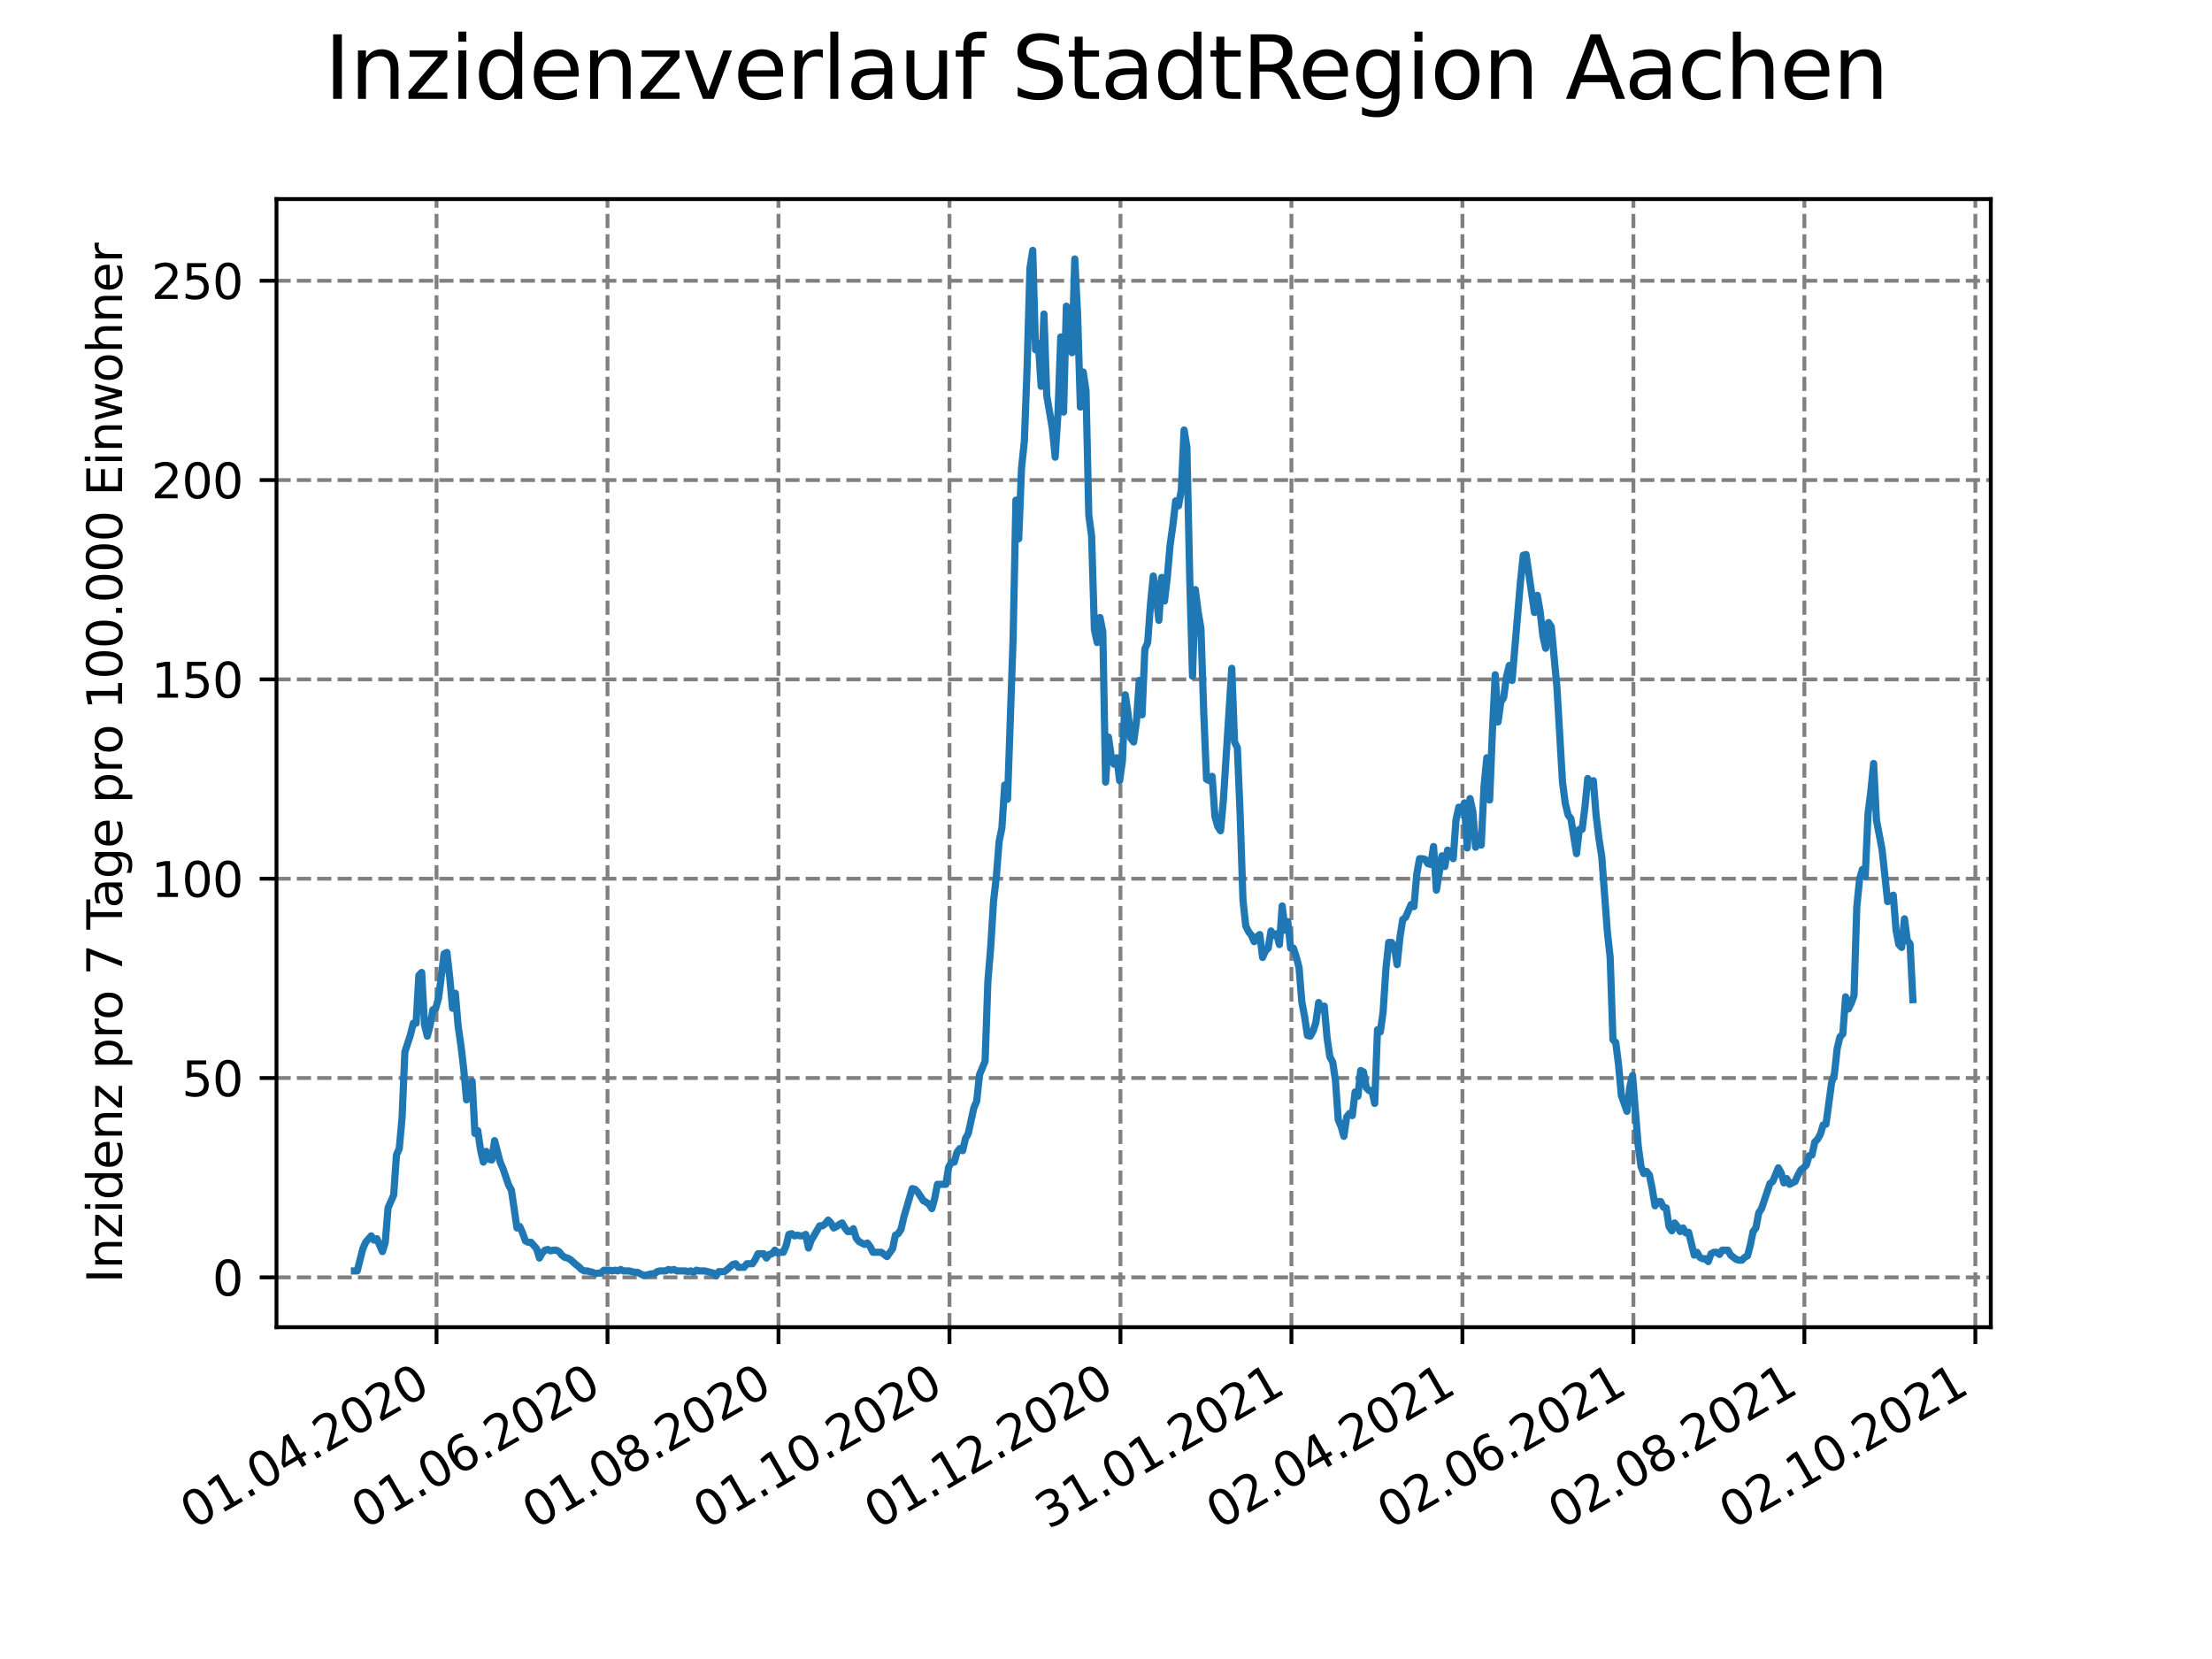 <?xml version="1.0" encoding="utf-8" standalone="no"?>
<!DOCTYPE svg PUBLIC "-//W3C//DTD SVG 1.1//EN"
  "http://www.w3.org/Graphics/SVG/1.1/DTD/svg11.dtd">
<svg height="345.6pt" version="1.1" viewBox="0 0 460.8 345.6" width="460.8pt" xmlns="http://www.w3.org/2000/svg" xmlns:xlink="http://www.w3.org/1999/xlink">
 <defs>
  <style type="text/css">*{stroke-linecap:butt;stroke-linejoin:round;}</style>
 </defs>
 <g id="figure_1">
  <g id="patch_1">
   <path d="M 0 345.6 
L 460.8 345.6 
L 460.8 0 
L 0 0 
z
" style="fill:#ffffff;"/>
  </g>
  <g id="axes_1">
   <g id="patch_2">
    <path d="M 57.6 276.48 
L 414.72 276.48 
L 414.72 41.472 
L 57.6 41.472 
z
" style="fill:#ffffff;"/>
   </g>
   <g id="matplotlib.axis_1">
    <g id="xtick_1">
     <g id="line2d_1">
      <path clip-path="url(#p2dbe64b058)" d="M 90.936 276.48 
L 90.936 41.472 
" style="fill:none;stroke:#808080;stroke-dasharray:2.96,1.28;stroke-dashoffset:0;stroke-width:0.8;"/>
     </g>
     <g id="line2d_2">
      <defs>
       <path d="M 0 0 
L 0 3.5 
" id="m84cab64917" style="stroke:#000000;stroke-width:0.8;"/>
      </defs>
      <g>
       <use style="stroke:#000000;stroke-width:0.8;" x="90.936" xlink:href="#m84cab64917" y="276.48"/>
      </g>
     </g>
     <g id="text_1">
      <!-- 01.04.2020 -->
      <g transform="translate(40.311 318.689)rotate(-30)scale(0.1 -0.1)">
       <defs>
        <path d="M 2034 4250 
Q 1547 4250 1301 3770 
Q 1056 3291 1056 2328 
Q 1056 1369 1301 889 
Q 1547 409 2034 409 
Q 2525 409 2770 889 
Q 3016 1369 3016 2328 
Q 3016 3291 2770 3770 
Q 2525 4250 2034 4250 
z
M 2034 4750 
Q 2819 4750 3233 4129 
Q 3647 3509 3647 2328 
Q 3647 1150 3233 529 
Q 2819 -91 2034 -91 
Q 1250 -91 836 529 
Q 422 1150 422 2328 
Q 422 3509 836 4129 
Q 1250 4750 2034 4750 
z
" id="DejaVuSans-30" transform="scale(0.016)"/>
        <path d="M 794 531 
L 1825 531 
L 1825 4091 
L 703 3866 
L 703 4441 
L 1819 4666 
L 2450 4666 
L 2450 531 
L 3481 531 
L 3481 0 
L 794 0 
L 794 531 
z
" id="DejaVuSans-31" transform="scale(0.016)"/>
        <path d="M 684 794 
L 1344 794 
L 1344 0 
L 684 0 
L 684 794 
z
" id="DejaVuSans-2e" transform="scale(0.016)"/>
        <path d="M 2419 4116 
L 825 1625 
L 2419 1625 
L 2419 4116 
z
M 2253 4666 
L 3047 4666 
L 3047 1625 
L 3713 1625 
L 3713 1100 
L 3047 1100 
L 3047 0 
L 2419 0 
L 2419 1100 
L 313 1100 
L 313 1709 
L 2253 4666 
z
" id="DejaVuSans-34" transform="scale(0.016)"/>
        <path d="M 1228 531 
L 3431 531 
L 3431 0 
L 469 0 
L 469 531 
Q 828 903 1448 1529 
Q 2069 2156 2228 2338 
Q 2531 2678 2651 2914 
Q 2772 3150 2772 3378 
Q 2772 3750 2511 3984 
Q 2250 4219 1831 4219 
Q 1534 4219 1204 4116 
Q 875 4013 500 3803 
L 500 4441 
Q 881 4594 1212 4672 
Q 1544 4750 1819 4750 
Q 2544 4750 2975 4387 
Q 3406 4025 3406 3419 
Q 3406 3131 3298 2873 
Q 3191 2616 2906 2266 
Q 2828 2175 2409 1742 
Q 1991 1309 1228 531 
z
" id="DejaVuSans-32" transform="scale(0.016)"/>
       </defs>
       <use xlink:href="#DejaVuSans-30"/>
       <use x="63.623" xlink:href="#DejaVuSans-31"/>
       <use x="127.246" xlink:href="#DejaVuSans-2e"/>
       <use x="159.033" xlink:href="#DejaVuSans-30"/>
       <use x="222.656" xlink:href="#DejaVuSans-34"/>
       <use x="286.279" xlink:href="#DejaVuSans-2e"/>
       <use x="318.066" xlink:href="#DejaVuSans-32"/>
       <use x="381.689" xlink:href="#DejaVuSans-30"/>
       <use x="445.312" xlink:href="#DejaVuSans-32"/>
       <use x="508.936" xlink:href="#DejaVuSans-30"/>
      </g>
     </g>
    </g>
    <g id="xtick_2">
     <g id="line2d_3">
      <path clip-path="url(#p2dbe64b058)" d="M 126.555 276.48 
L 126.555 41.472 
" style="fill:none;stroke:#808080;stroke-dasharray:2.96,1.28;stroke-dashoffset:0;stroke-width:0.8;"/>
     </g>
     <g id="line2d_4">
      <g>
       <use style="stroke:#000000;stroke-width:0.8;" x="126.555" xlink:href="#m84cab64917" y="276.48"/>
      </g>
     </g>
     <g id="text_2">
      <!-- 01.06.2020 -->
      <g transform="translate(75.93 318.689)rotate(-30)scale(0.1 -0.1)">
       <defs>
        <path d="M 2113 2584 
Q 1688 2584 1439 2293 
Q 1191 2003 1191 1497 
Q 1191 994 1439 701 
Q 1688 409 2113 409 
Q 2538 409 2786 701 
Q 3034 994 3034 1497 
Q 3034 2003 2786 2293 
Q 2538 2584 2113 2584 
z
M 3366 4563 
L 3366 3988 
Q 3128 4100 2886 4159 
Q 2644 4219 2406 4219 
Q 1781 4219 1451 3797 
Q 1122 3375 1075 2522 
Q 1259 2794 1537 2939 
Q 1816 3084 2150 3084 
Q 2853 3084 3261 2657 
Q 3669 2231 3669 1497 
Q 3669 778 3244 343 
Q 2819 -91 2113 -91 
Q 1303 -91 875 529 
Q 447 1150 447 2328 
Q 447 3434 972 4092 
Q 1497 4750 2381 4750 
Q 2619 4750 2861 4703 
Q 3103 4656 3366 4563 
z
" id="DejaVuSans-36" transform="scale(0.016)"/>
       </defs>
       <use xlink:href="#DejaVuSans-30"/>
       <use x="63.623" xlink:href="#DejaVuSans-31"/>
       <use x="127.246" xlink:href="#DejaVuSans-2e"/>
       <use x="159.033" xlink:href="#DejaVuSans-30"/>
       <use x="222.656" xlink:href="#DejaVuSans-36"/>
       <use x="286.279" xlink:href="#DejaVuSans-2e"/>
       <use x="318.066" xlink:href="#DejaVuSans-32"/>
       <use x="381.689" xlink:href="#DejaVuSans-30"/>
       <use x="445.312" xlink:href="#DejaVuSans-32"/>
       <use x="508.936" xlink:href="#DejaVuSans-30"/>
      </g>
     </g>
    </g>
    <g id="xtick_3">
     <g id="line2d_5">
      <path clip-path="url(#p2dbe64b058)" d="M 162.174 276.48 
L 162.174 41.472 
" style="fill:none;stroke:#808080;stroke-dasharray:2.96,1.28;stroke-dashoffset:0;stroke-width:0.8;"/>
     </g>
     <g id="line2d_6">
      <g>
       <use style="stroke:#000000;stroke-width:0.8;" x="162.174" xlink:href="#m84cab64917" y="276.48"/>
      </g>
     </g>
     <g id="text_3">
      <!-- 01.08.2020 -->
      <g transform="translate(111.548 318.689)rotate(-30)scale(0.1 -0.1)">
       <defs>
        <path d="M 2034 2216 
Q 1584 2216 1326 1975 
Q 1069 1734 1069 1313 
Q 1069 891 1326 650 
Q 1584 409 2034 409 
Q 2484 409 2743 651 
Q 3003 894 3003 1313 
Q 3003 1734 2745 1975 
Q 2488 2216 2034 2216 
z
M 1403 2484 
Q 997 2584 770 2862 
Q 544 3141 544 3541 
Q 544 4100 942 4425 
Q 1341 4750 2034 4750 
Q 2731 4750 3128 4425 
Q 3525 4100 3525 3541 
Q 3525 3141 3298 2862 
Q 3072 2584 2669 2484 
Q 3125 2378 3379 2068 
Q 3634 1759 3634 1313 
Q 3634 634 3220 271 
Q 2806 -91 2034 -91 
Q 1263 -91 848 271 
Q 434 634 434 1313 
Q 434 1759 690 2068 
Q 947 2378 1403 2484 
z
M 1172 3481 
Q 1172 3119 1398 2916 
Q 1625 2713 2034 2713 
Q 2441 2713 2670 2916 
Q 2900 3119 2900 3481 
Q 2900 3844 2670 4047 
Q 2441 4250 2034 4250 
Q 1625 4250 1398 4047 
Q 1172 3844 1172 3481 
z
" id="DejaVuSans-38" transform="scale(0.016)"/>
       </defs>
       <use xlink:href="#DejaVuSans-30"/>
       <use x="63.623" xlink:href="#DejaVuSans-31"/>
       <use x="127.246" xlink:href="#DejaVuSans-2e"/>
       <use x="159.033" xlink:href="#DejaVuSans-30"/>
       <use x="222.656" xlink:href="#DejaVuSans-38"/>
       <use x="286.279" xlink:href="#DejaVuSans-2e"/>
       <use x="318.066" xlink:href="#DejaVuSans-32"/>
       <use x="381.689" xlink:href="#DejaVuSans-30"/>
       <use x="445.312" xlink:href="#DejaVuSans-32"/>
       <use x="508.936" xlink:href="#DejaVuSans-30"/>
      </g>
     </g>
    </g>
    <g id="xtick_4">
     <g id="line2d_7">
      <path clip-path="url(#p2dbe64b058)" d="M 197.792 276.48 
L 197.792 41.472 
" style="fill:none;stroke:#808080;stroke-dasharray:2.96,1.28;stroke-dashoffset:0;stroke-width:0.8;"/>
     </g>
     <g id="line2d_8">
      <g>
       <use style="stroke:#000000;stroke-width:0.8;" x="197.792" xlink:href="#m84cab64917" y="276.48"/>
      </g>
     </g>
     <g id="text_4">
      <!-- 01.10.2020 -->
      <g transform="translate(147.167 318.689)rotate(-30)scale(0.1 -0.1)">
       <use xlink:href="#DejaVuSans-30"/>
       <use x="63.623" xlink:href="#DejaVuSans-31"/>
       <use x="127.246" xlink:href="#DejaVuSans-2e"/>
       <use x="159.033" xlink:href="#DejaVuSans-31"/>
       <use x="222.656" xlink:href="#DejaVuSans-30"/>
       <use x="286.279" xlink:href="#DejaVuSans-2e"/>
       <use x="318.066" xlink:href="#DejaVuSans-32"/>
       <use x="381.689" xlink:href="#DejaVuSans-30"/>
       <use x="445.312" xlink:href="#DejaVuSans-32"/>
       <use x="508.936" xlink:href="#DejaVuSans-30"/>
      </g>
     </g>
    </g>
    <g id="xtick_5">
     <g id="line2d_9">
      <path clip-path="url(#p2dbe64b058)" d="M 233.411 276.48 
L 233.411 41.472 
" style="fill:none;stroke:#808080;stroke-dasharray:2.96,1.28;stroke-dashoffset:0;stroke-width:0.8;"/>
     </g>
     <g id="line2d_10">
      <g>
       <use style="stroke:#000000;stroke-width:0.8;" x="233.411" xlink:href="#m84cab64917" y="276.48"/>
      </g>
     </g>
     <g id="text_5">
      <!-- 01.12.2020 -->
      <g transform="translate(182.786 318.689)rotate(-30)scale(0.1 -0.1)">
       <use xlink:href="#DejaVuSans-30"/>
       <use x="63.623" xlink:href="#DejaVuSans-31"/>
       <use x="127.246" xlink:href="#DejaVuSans-2e"/>
       <use x="159.033" xlink:href="#DejaVuSans-31"/>
       <use x="222.656" xlink:href="#DejaVuSans-32"/>
       <use x="286.279" xlink:href="#DejaVuSans-2e"/>
       <use x="318.066" xlink:href="#DejaVuSans-32"/>
       <use x="381.689" xlink:href="#DejaVuSans-30"/>
       <use x="445.312" xlink:href="#DejaVuSans-32"/>
       <use x="508.936" xlink:href="#DejaVuSans-30"/>
      </g>
     </g>
    </g>
    <g id="xtick_6">
     <g id="line2d_11">
      <path clip-path="url(#p2dbe64b058)" d="M 269.029 276.48 
L 269.029 41.472 
" style="fill:none;stroke:#808080;stroke-dasharray:2.96,1.28;stroke-dashoffset:0;stroke-width:0.8;"/>
     </g>
     <g id="line2d_12">
      <g>
       <use style="stroke:#000000;stroke-width:0.8;" x="269.029" xlink:href="#m84cab64917" y="276.48"/>
      </g>
     </g>
     <g id="text_6">
      <!-- 31.01.2021 -->
      <g transform="translate(218.404 318.689)rotate(-30)scale(0.1 -0.1)">
       <defs>
        <path d="M 2597 2516 
Q 3050 2419 3304 2112 
Q 3559 1806 3559 1356 
Q 3559 666 3084 287 
Q 2609 -91 1734 -91 
Q 1441 -91 1130 -33 
Q 819 25 488 141 
L 488 750 
Q 750 597 1062 519 
Q 1375 441 1716 441 
Q 2309 441 2620 675 
Q 2931 909 2931 1356 
Q 2931 1769 2642 2001 
Q 2353 2234 1838 2234 
L 1294 2234 
L 1294 2753 
L 1863 2753 
Q 2328 2753 2575 2939 
Q 2822 3125 2822 3475 
Q 2822 3834 2567 4026 
Q 2313 4219 1838 4219 
Q 1578 4219 1281 4162 
Q 984 4106 628 3988 
L 628 4550 
Q 988 4650 1302 4700 
Q 1616 4750 1894 4750 
Q 2613 4750 3031 4423 
Q 3450 4097 3450 3541 
Q 3450 3153 3228 2886 
Q 3006 2619 2597 2516 
z
" id="DejaVuSans-33" transform="scale(0.016)"/>
       </defs>
       <use xlink:href="#DejaVuSans-33"/>
       <use x="63.623" xlink:href="#DejaVuSans-31"/>
       <use x="127.246" xlink:href="#DejaVuSans-2e"/>
       <use x="159.033" xlink:href="#DejaVuSans-30"/>
       <use x="222.656" xlink:href="#DejaVuSans-31"/>
       <use x="286.279" xlink:href="#DejaVuSans-2e"/>
       <use x="318.066" xlink:href="#DejaVuSans-32"/>
       <use x="381.689" xlink:href="#DejaVuSans-30"/>
       <use x="445.312" xlink:href="#DejaVuSans-32"/>
       <use x="508.936" xlink:href="#DejaVuSans-31"/>
      </g>
     </g>
    </g>
    <g id="xtick_7">
     <g id="line2d_13">
      <path clip-path="url(#p2dbe64b058)" d="M 304.648 276.48 
L 304.648 41.472 
" style="fill:none;stroke:#808080;stroke-dasharray:2.96,1.28;stroke-dashoffset:0;stroke-width:0.8;"/>
     </g>
     <g id="line2d_14">
      <g>
       <use style="stroke:#000000;stroke-width:0.8;" x="304.648" xlink:href="#m84cab64917" y="276.48"/>
      </g>
     </g>
     <g id="text_7">
      <!-- 02.04.2021 -->
      <g transform="translate(254.023 318.689)rotate(-30)scale(0.1 -0.1)">
       <use xlink:href="#DejaVuSans-30"/>
       <use x="63.623" xlink:href="#DejaVuSans-32"/>
       <use x="127.246" xlink:href="#DejaVuSans-2e"/>
       <use x="159.033" xlink:href="#DejaVuSans-30"/>
       <use x="222.656" xlink:href="#DejaVuSans-34"/>
       <use x="286.279" xlink:href="#DejaVuSans-2e"/>
       <use x="318.066" xlink:href="#DejaVuSans-32"/>
       <use x="381.689" xlink:href="#DejaVuSans-30"/>
       <use x="445.312" xlink:href="#DejaVuSans-32"/>
       <use x="508.936" xlink:href="#DejaVuSans-31"/>
      </g>
     </g>
    </g>
    <g id="xtick_8">
     <g id="line2d_15">
      <path clip-path="url(#p2dbe64b058)" d="M 340.266 276.48 
L 340.266 41.472 
" style="fill:none;stroke:#808080;stroke-dasharray:2.96,1.28;stroke-dashoffset:0;stroke-width:0.8;"/>
     </g>
     <g id="line2d_16">
      <g>
       <use style="stroke:#000000;stroke-width:0.8;" x="340.266" xlink:href="#m84cab64917" y="276.48"/>
      </g>
     </g>
     <g id="text_8">
      <!-- 02.06.2021 -->
      <g transform="translate(289.641 318.689)rotate(-30)scale(0.1 -0.1)">
       <use xlink:href="#DejaVuSans-30"/>
       <use x="63.623" xlink:href="#DejaVuSans-32"/>
       <use x="127.246" xlink:href="#DejaVuSans-2e"/>
       <use x="159.033" xlink:href="#DejaVuSans-30"/>
       <use x="222.656" xlink:href="#DejaVuSans-36"/>
       <use x="286.279" xlink:href="#DejaVuSans-2e"/>
       <use x="318.066" xlink:href="#DejaVuSans-32"/>
       <use x="381.689" xlink:href="#DejaVuSans-30"/>
       <use x="445.312" xlink:href="#DejaVuSans-32"/>
       <use x="508.936" xlink:href="#DejaVuSans-31"/>
      </g>
     </g>
    </g>
    <g id="xtick_9">
     <g id="line2d_17">
      <path clip-path="url(#p2dbe64b058)" d="M 375.885 276.48 
L 375.885 41.472 
" style="fill:none;stroke:#808080;stroke-dasharray:2.96,1.28;stroke-dashoffset:0;stroke-width:0.8;"/>
     </g>
     <g id="line2d_18">
      <g>
       <use style="stroke:#000000;stroke-width:0.8;" x="375.885" xlink:href="#m84cab64917" y="276.48"/>
      </g>
     </g>
     <g id="text_9">
      <!-- 02.08.2021 -->
      <g transform="translate(325.26 318.689)rotate(-30)scale(0.1 -0.1)">
       <use xlink:href="#DejaVuSans-30"/>
       <use x="63.623" xlink:href="#DejaVuSans-32"/>
       <use x="127.246" xlink:href="#DejaVuSans-2e"/>
       <use x="159.033" xlink:href="#DejaVuSans-30"/>
       <use x="222.656" xlink:href="#DejaVuSans-38"/>
       <use x="286.279" xlink:href="#DejaVuSans-2e"/>
       <use x="318.066" xlink:href="#DejaVuSans-32"/>
       <use x="381.689" xlink:href="#DejaVuSans-30"/>
       <use x="445.312" xlink:href="#DejaVuSans-32"/>
       <use x="508.936" xlink:href="#DejaVuSans-31"/>
      </g>
     </g>
    </g>
    <g id="xtick_10">
     <g id="line2d_19">
      <path clip-path="url(#p2dbe64b058)" d="M 411.504 276.48 
L 411.504 41.472 
" style="fill:none;stroke:#808080;stroke-dasharray:2.96,1.28;stroke-dashoffset:0;stroke-width:0.8;"/>
     </g>
     <g id="line2d_20">
      <g>
       <use style="stroke:#000000;stroke-width:0.8;" x="411.504" xlink:href="#m84cab64917" y="276.48"/>
      </g>
     </g>
     <g id="text_10">
      <!-- 02.10.2021 -->
      <g transform="translate(360.878 318.689)rotate(-30)scale(0.1 -0.1)">
       <use xlink:href="#DejaVuSans-30"/>
       <use x="63.623" xlink:href="#DejaVuSans-32"/>
       <use x="127.246" xlink:href="#DejaVuSans-2e"/>
       <use x="159.033" xlink:href="#DejaVuSans-31"/>
       <use x="222.656" xlink:href="#DejaVuSans-30"/>
       <use x="286.279" xlink:href="#DejaVuSans-2e"/>
       <use x="318.066" xlink:href="#DejaVuSans-32"/>
       <use x="381.689" xlink:href="#DejaVuSans-30"/>
       <use x="445.312" xlink:href="#DejaVuSans-32"/>
       <use x="508.936" xlink:href="#DejaVuSans-31"/>
      </g>
     </g>
    </g>
   </g>
   <g id="matplotlib.axis_2">
    <g id="ytick_1">
     <g id="line2d_21">
      <path clip-path="url(#p2dbe64b058)" d="M 57.6 266.096 
L 414.72 266.096 
" style="fill:none;stroke:#808080;stroke-dasharray:2.96,1.28;stroke-dashoffset:0;stroke-width:0.8;"/>
     </g>
     <g id="line2d_22">
      <defs>
       <path d="M 0 0 
L -3.5 0 
" id="m8f7cc77d4e" style="stroke:#000000;stroke-width:0.8;"/>
      </defs>
      <g>
       <use style="stroke:#000000;stroke-width:0.8;" x="57.6" xlink:href="#m8f7cc77d4e" y="266.096"/>
      </g>
     </g>
     <g id="text_11">
      <!-- 0 -->
      <g transform="translate(44.237 269.895)scale(0.1 -0.1)">
       <use xlink:href="#DejaVuSans-30"/>
      </g>
     </g>
    </g>
    <g id="ytick_2">
     <g id="line2d_23">
      <path clip-path="url(#p2dbe64b058)" d="M 57.6 224.573 
L 414.72 224.573 
" style="fill:none;stroke:#808080;stroke-dasharray:2.96,1.28;stroke-dashoffset:0;stroke-width:0.8;"/>
     </g>
     <g id="line2d_24">
      <g>
       <use style="stroke:#000000;stroke-width:0.8;" x="57.6" xlink:href="#m8f7cc77d4e" y="224.573"/>
      </g>
     </g>
     <g id="text_12">
      <!-- 50 -->
      <g transform="translate(37.875 228.372)scale(0.1 -0.1)">
       <defs>
        <path d="M 691 4666 
L 3169 4666 
L 3169 4134 
L 1269 4134 
L 1269 2991 
Q 1406 3038 1543 3061 
Q 1681 3084 1819 3084 
Q 2600 3084 3056 2656 
Q 3513 2228 3513 1497 
Q 3513 744 3044 326 
Q 2575 -91 1722 -91 
Q 1428 -91 1123 -41 
Q 819 9 494 109 
L 494 744 
Q 775 591 1075 516 
Q 1375 441 1709 441 
Q 2250 441 2565 725 
Q 2881 1009 2881 1497 
Q 2881 1984 2565 2268 
Q 2250 2553 1709 2553 
Q 1456 2553 1204 2497 
Q 953 2441 691 2322 
L 691 4666 
z
" id="DejaVuSans-35" transform="scale(0.016)"/>
       </defs>
       <use xlink:href="#DejaVuSans-35"/>
       <use x="63.623" xlink:href="#DejaVuSans-30"/>
      </g>
     </g>
    </g>
    <g id="ytick_3">
     <g id="line2d_25">
      <path clip-path="url(#p2dbe64b058)" d="M 57.6 183.05 
L 414.72 183.05 
" style="fill:none;stroke:#808080;stroke-dasharray:2.96,1.28;stroke-dashoffset:0;stroke-width:0.8;"/>
     </g>
     <g id="line2d_26">
      <g>
       <use style="stroke:#000000;stroke-width:0.8;" x="57.6" xlink:href="#m8f7cc77d4e" y="183.05"/>
      </g>
     </g>
     <g id="text_13">
      <!-- 100 -->
      <g transform="translate(31.512 186.849)scale(0.1 -0.1)">
       <use xlink:href="#DejaVuSans-31"/>
       <use x="63.623" xlink:href="#DejaVuSans-30"/>
       <use x="127.246" xlink:href="#DejaVuSans-30"/>
      </g>
     </g>
    </g>
    <g id="ytick_4">
     <g id="line2d_27">
      <path clip-path="url(#p2dbe64b058)" d="M 57.6 141.527 
L 414.72 141.527 
" style="fill:none;stroke:#808080;stroke-dasharray:2.96,1.28;stroke-dashoffset:0;stroke-width:0.8;"/>
     </g>
     <g id="line2d_28">
      <g>
       <use style="stroke:#000000;stroke-width:0.8;" x="57.6" xlink:href="#m8f7cc77d4e" y="141.527"/>
      </g>
     </g>
     <g id="text_14">
      <!-- 150 -->
      <g transform="translate(31.512 145.326)scale(0.1 -0.1)">
       <use xlink:href="#DejaVuSans-31"/>
       <use x="63.623" xlink:href="#DejaVuSans-35"/>
       <use x="127.246" xlink:href="#DejaVuSans-30"/>
      </g>
     </g>
    </g>
    <g id="ytick_5">
     <g id="line2d_29">
      <path clip-path="url(#p2dbe64b058)" d="M 57.6 100.004 
L 414.72 100.004 
" style="fill:none;stroke:#808080;stroke-dasharray:2.96,1.28;stroke-dashoffset:0;stroke-width:0.8;"/>
     </g>
     <g id="line2d_30">
      <g>
       <use style="stroke:#000000;stroke-width:0.8;" x="57.6" xlink:href="#m8f7cc77d4e" y="100.004"/>
      </g>
     </g>
     <g id="text_15">
      <!-- 200 -->
      <g transform="translate(31.512 103.803)scale(0.1 -0.1)">
       <use xlink:href="#DejaVuSans-32"/>
       <use x="63.623" xlink:href="#DejaVuSans-30"/>
       <use x="127.246" xlink:href="#DejaVuSans-30"/>
      </g>
     </g>
    </g>
    <g id="ytick_6">
     <g id="line2d_31">
      <path clip-path="url(#p2dbe64b058)" d="M 57.6 58.481 
L 414.72 58.481 
" style="fill:none;stroke:#808080;stroke-dasharray:2.96,1.28;stroke-dashoffset:0;stroke-width:0.8;"/>
     </g>
     <g id="line2d_32">
      <g>
       <use style="stroke:#000000;stroke-width:0.8;" x="57.6" xlink:href="#m8f7cc77d4e" y="58.481"/>
      </g>
     </g>
     <g id="text_16">
      <!-- 250 -->
      <g transform="translate(31.512 62.28)scale(0.1 -0.1)">
       <use xlink:href="#DejaVuSans-32"/>
       <use x="63.623" xlink:href="#DejaVuSans-35"/>
       <use x="127.246" xlink:href="#DejaVuSans-30"/>
      </g>
     </g>
    </g>
    <g id="text_17">
     <!-- Inzidenz pro 7 Tage pro 100.000 Einwohner -->
     <g transform="translate(25.433 267.301)rotate(-90)scale(0.1 -0.1)">
      <defs>
       <path d="M 628 4666 
L 1259 4666 
L 1259 0 
L 628 0 
L 628 4666 
z
" id="DejaVuSans-49" transform="scale(0.016)"/>
       <path d="M 3513 2113 
L 3513 0 
L 2938 0 
L 2938 2094 
Q 2938 2591 2744 2837 
Q 2550 3084 2163 3084 
Q 1697 3084 1428 2787 
Q 1159 2491 1159 1978 
L 1159 0 
L 581 0 
L 581 3500 
L 1159 3500 
L 1159 2956 
Q 1366 3272 1645 3428 
Q 1925 3584 2291 3584 
Q 2894 3584 3203 3211 
Q 3513 2838 3513 2113 
z
" id="DejaVuSans-6e" transform="scale(0.016)"/>
       <path d="M 353 3500 
L 3084 3500 
L 3084 2975 
L 922 459 
L 3084 459 
L 3084 0 
L 275 0 
L 275 525 
L 2438 3041 
L 353 3041 
L 353 3500 
z
" id="DejaVuSans-7a" transform="scale(0.016)"/>
       <path d="M 603 3500 
L 1178 3500 
L 1178 0 
L 603 0 
L 603 3500 
z
M 603 4863 
L 1178 4863 
L 1178 4134 
L 603 4134 
L 603 4863 
z
" id="DejaVuSans-69" transform="scale(0.016)"/>
       <path d="M 2906 2969 
L 2906 4863 
L 3481 4863 
L 3481 0 
L 2906 0 
L 2906 525 
Q 2725 213 2448 61 
Q 2172 -91 1784 -91 
Q 1150 -91 751 415 
Q 353 922 353 1747 
Q 353 2572 751 3078 
Q 1150 3584 1784 3584 
Q 2172 3584 2448 3432 
Q 2725 3281 2906 2969 
z
M 947 1747 
Q 947 1113 1208 752 
Q 1469 391 1925 391 
Q 2381 391 2643 752 
Q 2906 1113 2906 1747 
Q 2906 2381 2643 2742 
Q 2381 3103 1925 3103 
Q 1469 3103 1208 2742 
Q 947 2381 947 1747 
z
" id="DejaVuSans-64" transform="scale(0.016)"/>
       <path d="M 3597 1894 
L 3597 1613 
L 953 1613 
Q 991 1019 1311 708 
Q 1631 397 2203 397 
Q 2534 397 2845 478 
Q 3156 559 3463 722 
L 3463 178 
Q 3153 47 2828 -22 
Q 2503 -91 2169 -91 
Q 1331 -91 842 396 
Q 353 884 353 1716 
Q 353 2575 817 3079 
Q 1281 3584 2069 3584 
Q 2775 3584 3186 3129 
Q 3597 2675 3597 1894 
z
M 3022 2063 
Q 3016 2534 2758 2815 
Q 2500 3097 2075 3097 
Q 1594 3097 1305 2825 
Q 1016 2553 972 2059 
L 3022 2063 
z
" id="DejaVuSans-65" transform="scale(0.016)"/>
       <path id="DejaVuSans-20" transform="scale(0.016)"/>
       <path d="M 1159 525 
L 1159 -1331 
L 581 -1331 
L 581 3500 
L 1159 3500 
L 1159 2969 
Q 1341 3281 1617 3432 
Q 1894 3584 2278 3584 
Q 2916 3584 3314 3078 
Q 3713 2572 3713 1747 
Q 3713 922 3314 415 
Q 2916 -91 2278 -91 
Q 1894 -91 1617 61 
Q 1341 213 1159 525 
z
M 3116 1747 
Q 3116 2381 2855 2742 
Q 2594 3103 2138 3103 
Q 1681 3103 1420 2742 
Q 1159 2381 1159 1747 
Q 1159 1113 1420 752 
Q 1681 391 2138 391 
Q 2594 391 2855 752 
Q 3116 1113 3116 1747 
z
" id="DejaVuSans-70" transform="scale(0.016)"/>
       <path d="M 2631 2963 
Q 2534 3019 2420 3045 
Q 2306 3072 2169 3072 
Q 1681 3072 1420 2755 
Q 1159 2438 1159 1844 
L 1159 0 
L 581 0 
L 581 3500 
L 1159 3500 
L 1159 2956 
Q 1341 3275 1631 3429 
Q 1922 3584 2338 3584 
Q 2397 3584 2469 3576 
Q 2541 3569 2628 3553 
L 2631 2963 
z
" id="DejaVuSans-72" transform="scale(0.016)"/>
       <path d="M 1959 3097 
Q 1497 3097 1228 2736 
Q 959 2375 959 1747 
Q 959 1119 1226 758 
Q 1494 397 1959 397 
Q 2419 397 2687 759 
Q 2956 1122 2956 1747 
Q 2956 2369 2687 2733 
Q 2419 3097 1959 3097 
z
M 1959 3584 
Q 2709 3584 3137 3096 
Q 3566 2609 3566 1747 
Q 3566 888 3137 398 
Q 2709 -91 1959 -91 
Q 1206 -91 779 398 
Q 353 888 353 1747 
Q 353 2609 779 3096 
Q 1206 3584 1959 3584 
z
" id="DejaVuSans-6f" transform="scale(0.016)"/>
       <path d="M 525 4666 
L 3525 4666 
L 3525 4397 
L 1831 0 
L 1172 0 
L 2766 4134 
L 525 4134 
L 525 4666 
z
" id="DejaVuSans-37" transform="scale(0.016)"/>
       <path d="M -19 4666 
L 3928 4666 
L 3928 4134 
L 2272 4134 
L 2272 0 
L 1638 0 
L 1638 4134 
L -19 4134 
L -19 4666 
z
" id="DejaVuSans-54" transform="scale(0.016)"/>
       <path d="M 2194 1759 
Q 1497 1759 1228 1600 
Q 959 1441 959 1056 
Q 959 750 1161 570 
Q 1363 391 1709 391 
Q 2188 391 2477 730 
Q 2766 1069 2766 1631 
L 2766 1759 
L 2194 1759 
z
M 3341 1997 
L 3341 0 
L 2766 0 
L 2766 531 
Q 2569 213 2275 61 
Q 1981 -91 1556 -91 
Q 1019 -91 701 211 
Q 384 513 384 1019 
Q 384 1609 779 1909 
Q 1175 2209 1959 2209 
L 2766 2209 
L 2766 2266 
Q 2766 2663 2505 2880 
Q 2244 3097 1772 3097 
Q 1472 3097 1187 3025 
Q 903 2953 641 2809 
L 641 3341 
Q 956 3463 1253 3523 
Q 1550 3584 1831 3584 
Q 2591 3584 2966 3190 
Q 3341 2797 3341 1997 
z
" id="DejaVuSans-61" transform="scale(0.016)"/>
       <path d="M 2906 1791 
Q 2906 2416 2648 2759 
Q 2391 3103 1925 3103 
Q 1463 3103 1205 2759 
Q 947 2416 947 1791 
Q 947 1169 1205 825 
Q 1463 481 1925 481 
Q 2391 481 2648 825 
Q 2906 1169 2906 1791 
z
M 3481 434 
Q 3481 -459 3084 -895 
Q 2688 -1331 1869 -1331 
Q 1566 -1331 1297 -1286 
Q 1028 -1241 775 -1147 
L 775 -588 
Q 1028 -725 1275 -790 
Q 1522 -856 1778 -856 
Q 2344 -856 2625 -561 
Q 2906 -266 2906 331 
L 2906 616 
Q 2728 306 2450 153 
Q 2172 0 1784 0 
Q 1141 0 747 490 
Q 353 981 353 1791 
Q 353 2603 747 3093 
Q 1141 3584 1784 3584 
Q 2172 3584 2450 3431 
Q 2728 3278 2906 2969 
L 2906 3500 
L 3481 3500 
L 3481 434 
z
" id="DejaVuSans-67" transform="scale(0.016)"/>
       <path d="M 628 4666 
L 3578 4666 
L 3578 4134 
L 1259 4134 
L 1259 2753 
L 3481 2753 
L 3481 2222 
L 1259 2222 
L 1259 531 
L 3634 531 
L 3634 0 
L 628 0 
L 628 4666 
z
" id="DejaVuSans-45" transform="scale(0.016)"/>
       <path d="M 269 3500 
L 844 3500 
L 1563 769 
L 2278 3500 
L 2956 3500 
L 3675 769 
L 4391 3500 
L 4966 3500 
L 4050 0 
L 3372 0 
L 2619 2869 
L 1863 0 
L 1184 0 
L 269 3500 
z
" id="DejaVuSans-77" transform="scale(0.016)"/>
       <path d="M 3513 2113 
L 3513 0 
L 2938 0 
L 2938 2094 
Q 2938 2591 2744 2837 
Q 2550 3084 2163 3084 
Q 1697 3084 1428 2787 
Q 1159 2491 1159 1978 
L 1159 0 
L 581 0 
L 581 4863 
L 1159 4863 
L 1159 2956 
Q 1366 3272 1645 3428 
Q 1925 3584 2291 3584 
Q 2894 3584 3203 3211 
Q 3513 2838 3513 2113 
z
" id="DejaVuSans-68" transform="scale(0.016)"/>
      </defs>
      <use xlink:href="#DejaVuSans-49"/>
      <use x="29.492" xlink:href="#DejaVuSans-6e"/>
      <use x="92.871" xlink:href="#DejaVuSans-7a"/>
      <use x="145.361" xlink:href="#DejaVuSans-69"/>
      <use x="173.145" xlink:href="#DejaVuSans-64"/>
      <use x="236.621" xlink:href="#DejaVuSans-65"/>
      <use x="298.145" xlink:href="#DejaVuSans-6e"/>
      <use x="361.523" xlink:href="#DejaVuSans-7a"/>
      <use x="414.014" xlink:href="#DejaVuSans-20"/>
      <use x="445.801" xlink:href="#DejaVuSans-70"/>
      <use x="509.277" xlink:href="#DejaVuSans-72"/>
      <use x="548.141" xlink:href="#DejaVuSans-6f"/>
      <use x="609.322" xlink:href="#DejaVuSans-20"/>
      <use x="641.109" xlink:href="#DejaVuSans-37"/>
      <use x="704.732" xlink:href="#DejaVuSans-20"/>
      <use x="736.52" xlink:href="#DejaVuSans-54"/>
      <use x="781.104" xlink:href="#DejaVuSans-61"/>
      <use x="842.383" xlink:href="#DejaVuSans-67"/>
      <use x="905.859" xlink:href="#DejaVuSans-65"/>
      <use x="967.383" xlink:href="#DejaVuSans-20"/>
      <use x="999.17" xlink:href="#DejaVuSans-70"/>
      <use x="1062.646" xlink:href="#DejaVuSans-72"/>
      <use x="1101.51" xlink:href="#DejaVuSans-6f"/>
      <use x="1162.691" xlink:href="#DejaVuSans-20"/>
      <use x="1194.479" xlink:href="#DejaVuSans-31"/>
      <use x="1258.102" xlink:href="#DejaVuSans-30"/>
      <use x="1321.725" xlink:href="#DejaVuSans-30"/>
      <use x="1385.348" xlink:href="#DejaVuSans-2e"/>
      <use x="1417.135" xlink:href="#DejaVuSans-30"/>
      <use x="1480.758" xlink:href="#DejaVuSans-30"/>
      <use x="1544.381" xlink:href="#DejaVuSans-30"/>
      <use x="1608.004" xlink:href="#DejaVuSans-20"/>
      <use x="1639.791" xlink:href="#DejaVuSans-45"/>
      <use x="1702.975" xlink:href="#DejaVuSans-69"/>
      <use x="1730.758" xlink:href="#DejaVuSans-6e"/>
      <use x="1794.137" xlink:href="#DejaVuSans-77"/>
      <use x="1875.924" xlink:href="#DejaVuSans-6f"/>
      <use x="1937.105" xlink:href="#DejaVuSans-68"/>
      <use x="2000.484" xlink:href="#DejaVuSans-6e"/>
      <use x="2063.863" xlink:href="#DejaVuSans-65"/>
      <use x="2125.387" xlink:href="#DejaVuSans-72"/>
     </g>
    </g>
   </g>
   <g id="line2d_33">
    <path clip-path="url(#p2dbe64b058)" d="M 73.833 264.754 
L 74.417 264.754 
L 75.584 260.132 
L 76.168 258.791 
L 77.336 257.449 
L 77.92 258.343 
L 78.504 258.045 
L 79.672 260.729 
L 80.256 258.791 
L 80.84 251.634 
L 82.007 248.951 
L 82.591 240.602 
L 83.175 239.26 
L 83.759 232.849 
L 84.343 219.133 
L 85.511 215.555 
L 86.095 213.17 
L 86.679 213.17 
L 87.263 203.181 
L 87.847 202.584 
L 88.431 213.468 
L 89.014 215.853 
L 89.598 213.617 
L 90.182 210.337 
L 90.766 210.039 
L 91.35 207.952 
L 92.518 198.708 
L 93.102 198.41 
L 93.686 203.628 
L 94.27 210.039 
L 94.854 206.908 
L 95.437 213.766 
L 96.021 217.791 
L 96.605 222.711 
L 97.189 229.122 
L 97.773 226.289 
L 98.357 225.246 
L 98.941 236.129 
L 99.525 235.533 
L 100.109 239.558 
L 100.693 242.093 
L 101.277 239.856 
L 101.86 241.496 
L 102.444 241.646 
L 103.028 237.62 
L 104.196 242.093 
L 104.78 243.435 
L 105.948 246.864 
L 106.532 247.907 
L 107.7 255.809 
L 108.283 255.511 
L 108.867 256.853 
L 109.451 258.492 
L 110.035 258.791 
L 110.619 258.791 
L 111.787 260.132 
L 112.371 262.071 
L 112.955 261.027 
L 113.539 260.431 
L 114.123 260.282 
L 114.707 260.58 
L 115.29 260.431 
L 115.874 260.431 
L 116.458 260.729 
L 117.042 261.474 
L 117.626 261.922 
L 118.21 262.071 
L 118.794 262.369 
L 119.962 263.412 
L 120.546 263.86 
L 121.13 264.456 
L 121.713 264.754 
L 122.297 264.754 
L 123.465 265.052 
L 124.049 265.351 
L 124.633 265.201 
L 125.217 265.201 
L 125.801 264.605 
L 126.969 264.605 
L 127.553 264.754 
L 128.136 264.605 
L 128.72 264.754 
L 129.304 264.456 
L 129.888 264.754 
L 131.056 264.754 
L 132.224 265.052 
L 132.808 265.052 
L 133.976 265.649 
L 134.559 265.649 
L 135.727 265.351 
L 136.311 265.351 
L 136.895 264.903 
L 137.479 264.754 
L 138.647 264.754 
L 139.231 264.456 
L 139.815 264.605 
L 140.399 264.456 
L 140.982 264.754 
L 142.734 264.754 
L 143.318 264.903 
L 143.902 264.754 
L 144.486 265.052 
L 145.07 264.605 
L 145.654 264.754 
L 146.822 264.754 
L 148.573 265.201 
L 149.157 265.798 
L 149.741 264.903 
L 150.909 264.903 
L 151.493 264.456 
L 152.661 263.412 
L 153.245 263.263 
L 153.829 264.009 
L 154.996 264.009 
L 155.58 263.263 
L 156.748 263.263 
L 157.332 262.369 
L 157.916 261.176 
L 159.084 261.176 
L 159.668 262.071 
L 160.252 261.325 
L 160.835 261.176 
L 161.419 260.431 
L 162.003 261.027 
L 162.587 260.878 
L 163.171 260.878 
L 163.755 259.536 
L 164.339 257.151 
L 164.923 257.002 
L 165.507 257.449 
L 166.091 257.3 
L 166.675 257.449 
L 167.258 257.449 
L 167.842 257.151 
L 168.426 259.983 
L 169.01 258.343 
L 170.762 255.362 
L 171.346 255.362 
L 171.93 254.914 
L 172.514 254.169 
L 173.098 254.765 
L 173.682 255.809 
L 174.265 255.511 
L 174.849 255.063 
L 175.433 254.765 
L 176.017 255.809 
L 176.601 256.554 
L 177.185 256.554 
L 177.769 255.958 
L 178.353 257.896 
L 178.937 258.642 
L 180.105 259.238 
L 180.688 258.94 
L 181.272 259.685 
L 181.856 260.878 
L 183.608 260.878 
L 184.776 261.772 
L 185.944 260.132 
L 186.528 257.3 
L 187.111 257.002 
L 187.695 256.107 
L 188.279 253.573 
L 190.031 247.609 
L 190.615 247.758 
L 191.199 248.354 
L 192.367 250.144 
L 192.951 250.442 
L 193.534 250.889 
L 194.118 251.784 
L 194.702 249.696 
L 195.286 246.715 
L 197.038 246.715 
L 197.622 243.136 
L 198.206 242.093 
L 198.79 242.093 
L 199.374 240.006 
L 199.958 239.26 
L 200.541 239.707 
L 201.125 237.173 
L 201.709 236.129 
L 202.877 230.762 
L 203.461 229.42 
L 204.045 223.904 
L 205.213 221.071 
L 205.797 204.373 
L 206.381 197.366 
L 206.964 187.825 
L 207.548 182.756 
L 208.132 175.301 
L 208.716 172.468 
L 209.3 163.523 
L 209.884 166.505 
L 211.052 132.96 
L 211.636 104.186 
L 212.22 112.237 
L 212.804 97.477 
L 213.387 91.961 
L 213.971 76.456 
L 214.555 55.881 
L 215.139 52.154 
L 215.723 72.877 
L 216.307 71.536 
L 216.891 80.481 
L 217.475 65.423 
L 218.059 82.419 
L 219.227 89.277 
L 219.81 95.241 
L 220.394 86.146 
L 220.978 70.194 
L 221.562 85.848 
L 222.146 63.783 
L 222.73 68.107 
L 223.314 73.474 
L 223.898 53.943 
L 224.482 65.572 
L 225.066 84.805 
L 225.65 77.499 
L 226.234 81.376 
L 226.817 107.317 
L 227.401 111.64 
L 227.985 131.171 
L 228.569 133.855 
L 229.153 128.637 
L 229.737 131.618 
L 230.321 162.927 
L 230.905 153.534 
L 231.489 157.56 
L 232.073 159.2 
L 232.657 157.858 
L 233.24 162.629 
L 233.824 158.454 
L 234.408 144.738 
L 234.992 148.614 
L 235.576 153.832 
L 236.16 154.578 
L 236.744 150.254 
L 237.328 141.756 
L 237.912 148.913 
L 238.496 135.196 
L 239.08 133.855 
L 239.663 125.953 
L 240.247 119.989 
L 240.831 123.866 
L 241.415 129.233 
L 241.999 120.288 
L 242.583 125.207 
L 243.167 120.288 
L 243.751 113.579 
L 244.335 109.404 
L 244.919 104.335 
L 245.503 105.379 
L 246.086 102.099 
L 246.67 89.575 
L 247.254 93.153 
L 247.838 120.138 
L 248.422 140.862 
L 249.006 122.822 
L 249.59 127.444 
L 250.174 130.873 
L 250.758 148.316 
L 251.342 162.33 
L 251.926 162.629 
L 252.51 161.734 
L 253.093 170.083 
L 253.677 172.17 
L 254.261 173.065 
L 254.845 166.803 
L 256.597 139.222 
L 257.181 154.578 
L 257.765 155.771 
L 258.349 169.785 
L 258.933 187.526 
L 259.516 192.894 
L 260.1 194.086 
L 260.684 194.832 
L 261.268 196.174 
L 261.852 195.13 
L 262.436 194.683 
L 263.02 199.453 
L 263.604 198.112 
L 264.188 197.515 
L 264.772 193.937 
L 265.356 194.832 
L 265.939 194.534 
L 266.523 196.77 
L 267.107 188.719 
L 267.691 193.788 
L 268.275 191.999 
L 268.859 197.515 
L 269.443 197.515 
L 270.027 199.304 
L 270.611 201.541 
L 271.195 208.697 
L 271.779 211.828 
L 272.362 215.704 
L 272.946 215.853 
L 273.53 214.81 
L 274.114 213.021 
L 274.698 208.846 
L 275.282 210.337 
L 275.866 209.592 
L 276.45 216.151 
L 277.034 220.177 
L 277.618 221.22 
L 278.202 225.097 
L 278.786 233.297 
L 279.369 234.638 
L 279.953 236.726 
L 280.537 232.7 
L 281.121 231.955 
L 281.705 232.402 
L 282.289 227.482 
L 282.873 228.377 
L 283.457 223.009 
L 284.041 223.308 
L 284.625 226.588 
L 285.209 227.184 
L 285.792 227.184 
L 286.376 229.868 
L 286.96 214.511 
L 287.544 214.959 
L 288.128 210.784 
L 288.712 201.839 
L 289.296 196.323 
L 289.88 196.323 
L 290.464 197.217 
L 291.048 200.944 
L 291.632 195.279 
L 292.215 191.552 
L 292.799 191.105 
L 293.967 188.421 
L 294.551 188.868 
L 295.135 182.159 
L 295.719 178.879 
L 296.303 178.879 
L 296.887 179.028 
L 297.471 179.923 
L 298.055 180.072 
L 298.638 176.345 
L 299.222 185.439 
L 300.39 178.283 
L 300.974 180.519 
L 301.558 177.09 
L 302.142 177.538 
L 302.726 178.879 
L 303.31 170.829 
L 303.894 168.145 
L 304.478 169.039 
L 305.062 167.25 
L 305.645 176.643 
L 306.229 166.356 
L 306.813 169.039 
L 307.397 176.494 
L 307.981 175.301 
L 308.565 176.047 
L 309.149 163.821 
L 309.733 157.858 
L 310.317 166.654 
L 310.901 152.192 
L 311.485 140.564 
L 312.068 150.403 
L 312.652 146.229 
L 313.236 145.334 
L 313.82 141.011 
L 314.404 138.625 
L 314.988 141.756 
L 316.74 121.182 
L 317.324 115.666 
L 317.908 115.517 
L 319.659 127.593 
L 320.243 124.015 
L 320.827 127.295 
L 321.411 132.513 
L 321.995 135.047 
L 322.579 129.68 
L 323.163 130.575 
L 324.331 143.098 
L 325.498 162.927 
L 326.082 167.399 
L 326.666 169.785 
L 327.25 170.53 
L 328.418 177.836 
L 329.002 172.767 
L 329.586 172.767 
L 330.17 168.145 
L 330.754 162.181 
L 331.338 163.821 
L 331.921 162.629 
L 332.505 169.934 
L 333.089 174.705 
L 333.673 178.432 
L 334.841 194.086 
L 335.425 199.453 
L 336.009 216.599 
L 336.593 217.195 
L 337.177 221.817 
L 337.761 228.228 
L 338.928 231.507 
L 339.512 226.438 
L 340.096 224.053 
L 341.264 238.664 
L 341.848 242.987 
L 342.432 244.478 
L 343.016 244.031 
L 343.6 244.776 
L 344.184 247.609 
L 344.767 251.187 
L 345.351 250.293 
L 345.935 250.293 
L 346.519 251.485 
L 347.103 251.634 
L 347.687 255.511 
L 348.271 256.405 
L 348.855 254.765 
L 349.439 255.511 
L 350.023 256.554 
L 350.607 255.809 
L 351.19 256.853 
L 351.774 256.703 
L 352.942 261.474 
L 353.526 260.878 
L 354.11 261.922 
L 354.694 262.22 
L 355.278 262.22 
L 355.862 262.816 
L 356.446 261.176 
L 357.03 260.878 
L 357.613 260.878 
L 358.197 261.325 
L 358.781 260.431 
L 359.949 260.431 
L 360.533 261.474 
L 361.701 262.369 
L 362.285 262.518 
L 362.869 262.518 
L 363.453 261.922 
L 364.037 261.623 
L 364.62 259.387 
L 365.204 256.554 
L 365.788 255.809 
L 366.372 252.678 
L 366.956 251.784 
L 368.708 246.565 
L 369.292 246.118 
L 370.46 243.285 
L 371.043 244.329 
L 371.627 246.416 
L 372.211 245.522 
L 372.795 246.715 
L 373.963 246.118 
L 374.547 244.776 
L 375.131 243.733 
L 375.715 243.285 
L 376.299 242.689 
L 376.883 240.751 
L 377.466 240.602 
L 378.05 237.918 
L 378.634 237.322 
L 379.218 236.278 
L 379.802 234.34 
L 380.386 234.191 
L 381.554 225.544 
L 382.138 223.755 
L 382.722 218.388 
L 383.306 216.002 
L 383.889 215.406 
L 384.473 207.653 
L 385.057 210.188 
L 385.641 208.995 
L 386.225 207.355 
L 386.809 188.868 
L 387.393 183.054 
L 387.977 181.116 
L 388.561 182.607 
L 389.145 169.487 
L 389.729 164.865 
L 390.313 159.051 
L 390.896 170.829 
L 392.064 176.941 
L 393.232 187.825 
L 393.816 187.377 
L 394.4 186.483 
L 394.984 193.788 
L 395.568 196.77 
L 396.152 197.366 
L 396.736 191.403 
L 397.319 195.875 
L 397.903 196.621 
L 398.487 208.25 
L 398.487 208.25 
" style="fill:none;stroke:#1f77b4;stroke-linecap:square;stroke-width:1.5;"/>
   </g>
   <g id="patch_3">
    <path d="M 57.6 276.48 
L 57.6 41.472 
" style="fill:none;stroke:#000000;stroke-linecap:square;stroke-linejoin:miter;stroke-width:0.8;"/>
   </g>
   <g id="patch_4">
    <path d="M 414.72 276.48 
L 414.72 41.472 
" style="fill:none;stroke:#000000;stroke-linecap:square;stroke-linejoin:miter;stroke-width:0.8;"/>
   </g>
   <g id="patch_5">
    <path d="M 57.6 276.48 
L 414.72 276.48 
" style="fill:none;stroke:#000000;stroke-linecap:square;stroke-linejoin:miter;stroke-width:0.8;"/>
   </g>
   <g id="patch_6">
    <path d="M 57.6 41.472 
L 414.72 41.472 
" style="fill:none;stroke:#000000;stroke-linecap:square;stroke-linejoin:miter;stroke-width:0.8;"/>
   </g>
  </g>
  <g id="text_18">
   <!-- Inzidenzverlauf StadtRegion Aachen -->
   <g transform="translate(67.59 20.589)scale(0.18 -0.18)">
    <defs>
     <path d="M 191 3500 
L 800 3500 
L 1894 563 
L 2988 3500 
L 3597 3500 
L 2284 0 
L 1503 0 
L 191 3500 
z
" id="DejaVuSans-76" transform="scale(0.016)"/>
     <path d="M 603 4863 
L 1178 4863 
L 1178 0 
L 603 0 
L 603 4863 
z
" id="DejaVuSans-6c" transform="scale(0.016)"/>
     <path d="M 544 1381 
L 544 3500 
L 1119 3500 
L 1119 1403 
Q 1119 906 1312 657 
Q 1506 409 1894 409 
Q 2359 409 2629 706 
Q 2900 1003 2900 1516 
L 2900 3500 
L 3475 3500 
L 3475 0 
L 2900 0 
L 2900 538 
Q 2691 219 2414 64 
Q 2138 -91 1772 -91 
Q 1169 -91 856 284 
Q 544 659 544 1381 
z
M 1991 3584 
L 1991 3584 
z
" id="DejaVuSans-75" transform="scale(0.016)"/>
     <path d="M 2375 4863 
L 2375 4384 
L 1825 4384 
Q 1516 4384 1395 4259 
Q 1275 4134 1275 3809 
L 1275 3500 
L 2222 3500 
L 2222 3053 
L 1275 3053 
L 1275 0 
L 697 0 
L 697 3053 
L 147 3053 
L 147 3500 
L 697 3500 
L 697 3744 
Q 697 4328 969 4595 
Q 1241 4863 1831 4863 
L 2375 4863 
z
" id="DejaVuSans-66" transform="scale(0.016)"/>
     <path d="M 3425 4513 
L 3425 3897 
Q 3066 4069 2747 4153 
Q 2428 4238 2131 4238 
Q 1616 4238 1336 4038 
Q 1056 3838 1056 3469 
Q 1056 3159 1242 3001 
Q 1428 2844 1947 2747 
L 2328 2669 
Q 3034 2534 3370 2195 
Q 3706 1856 3706 1288 
Q 3706 609 3251 259 
Q 2797 -91 1919 -91 
Q 1588 -91 1214 -16 
Q 841 59 441 206 
L 441 856 
Q 825 641 1194 531 
Q 1563 422 1919 422 
Q 2459 422 2753 634 
Q 3047 847 3047 1241 
Q 3047 1584 2836 1778 
Q 2625 1972 2144 2069 
L 1759 2144 
Q 1053 2284 737 2584 
Q 422 2884 422 3419 
Q 422 4038 858 4394 
Q 1294 4750 2059 4750 
Q 2388 4750 2728 4690 
Q 3069 4631 3425 4513 
z
" id="DejaVuSans-53" transform="scale(0.016)"/>
     <path d="M 1172 4494 
L 1172 3500 
L 2356 3500 
L 2356 3053 
L 1172 3053 
L 1172 1153 
Q 1172 725 1289 603 
Q 1406 481 1766 481 
L 2356 481 
L 2356 0 
L 1766 0 
Q 1100 0 847 248 
Q 594 497 594 1153 
L 594 3053 
L 172 3053 
L 172 3500 
L 594 3500 
L 594 4494 
L 1172 4494 
z
" id="DejaVuSans-74" transform="scale(0.016)"/>
     <path d="M 2841 2188 
Q 3044 2119 3236 1894 
Q 3428 1669 3622 1275 
L 4263 0 
L 3584 0 
L 2988 1197 
Q 2756 1666 2539 1819 
Q 2322 1972 1947 1972 
L 1259 1972 
L 1259 0 
L 628 0 
L 628 4666 
L 2053 4666 
Q 2853 4666 3247 4331 
Q 3641 3997 3641 3322 
Q 3641 2881 3436 2590 
Q 3231 2300 2841 2188 
z
M 1259 4147 
L 1259 2491 
L 2053 2491 
Q 2509 2491 2742 2702 
Q 2975 2913 2975 3322 
Q 2975 3731 2742 3939 
Q 2509 4147 2053 4147 
L 1259 4147 
z
" id="DejaVuSans-52" transform="scale(0.016)"/>
     <path d="M 2188 4044 
L 1331 1722 
L 3047 1722 
L 2188 4044 
z
M 1831 4666 
L 2547 4666 
L 4325 0 
L 3669 0 
L 3244 1197 
L 1141 1197 
L 716 0 
L 50 0 
L 1831 4666 
z
" id="DejaVuSans-41" transform="scale(0.016)"/>
     <path d="M 3122 3366 
L 3122 2828 
Q 2878 2963 2633 3030 
Q 2388 3097 2138 3097 
Q 1578 3097 1268 2742 
Q 959 2388 959 1747 
Q 959 1106 1268 751 
Q 1578 397 2138 397 
Q 2388 397 2633 464 
Q 2878 531 3122 666 
L 3122 134 
Q 2881 22 2623 -34 
Q 2366 -91 2075 -91 
Q 1284 -91 818 406 
Q 353 903 353 1747 
Q 353 2603 823 3093 
Q 1294 3584 2113 3584 
Q 2378 3584 2631 3529 
Q 2884 3475 3122 3366 
z
" id="DejaVuSans-63" transform="scale(0.016)"/>
    </defs>
    <use xlink:href="#DejaVuSans-49"/>
    <use x="29.492" xlink:href="#DejaVuSans-6e"/>
    <use x="92.871" xlink:href="#DejaVuSans-7a"/>
    <use x="145.361" xlink:href="#DejaVuSans-69"/>
    <use x="173.145" xlink:href="#DejaVuSans-64"/>
    <use x="236.621" xlink:href="#DejaVuSans-65"/>
    <use x="298.145" xlink:href="#DejaVuSans-6e"/>
    <use x="361.523" xlink:href="#DejaVuSans-7a"/>
    <use x="414.014" xlink:href="#DejaVuSans-76"/>
    <use x="473.193" xlink:href="#DejaVuSans-65"/>
    <use x="534.717" xlink:href="#DejaVuSans-72"/>
    <use x="575.83" xlink:href="#DejaVuSans-6c"/>
    <use x="603.613" xlink:href="#DejaVuSans-61"/>
    <use x="664.893" xlink:href="#DejaVuSans-75"/>
    <use x="728.271" xlink:href="#DejaVuSans-66"/>
    <use x="763.477" xlink:href="#DejaVuSans-20"/>
    <use x="795.264" xlink:href="#DejaVuSans-53"/>
    <use x="858.74" xlink:href="#DejaVuSans-74"/>
    <use x="897.949" xlink:href="#DejaVuSans-61"/>
    <use x="959.229" xlink:href="#DejaVuSans-64"/>
    <use x="1022.705" xlink:href="#DejaVuSans-74"/>
    <use x="1061.914" xlink:href="#DejaVuSans-52"/>
    <use x="1126.896" xlink:href="#DejaVuSans-65"/>
    <use x="1188.42" xlink:href="#DejaVuSans-67"/>
    <use x="1251.896" xlink:href="#DejaVuSans-69"/>
    <use x="1279.68" xlink:href="#DejaVuSans-6f"/>
    <use x="1340.861" xlink:href="#DejaVuSans-6e"/>
    <use x="1404.24" xlink:href="#DejaVuSans-20"/>
    <use x="1436.027" xlink:href="#DejaVuSans-41"/>
    <use x="1504.436" xlink:href="#DejaVuSans-61"/>
    <use x="1565.715" xlink:href="#DejaVuSans-63"/>
    <use x="1620.695" xlink:href="#DejaVuSans-68"/>
    <use x="1684.074" xlink:href="#DejaVuSans-65"/>
    <use x="1745.598" xlink:href="#DejaVuSans-6e"/>
   </g>
  </g>
 </g>
 <defs>
  <clipPath id="p2dbe64b058">
   <rect height="235.008" width="357.12" x="57.6" y="41.472"/>
  </clipPath>
 </defs>
</svg>
